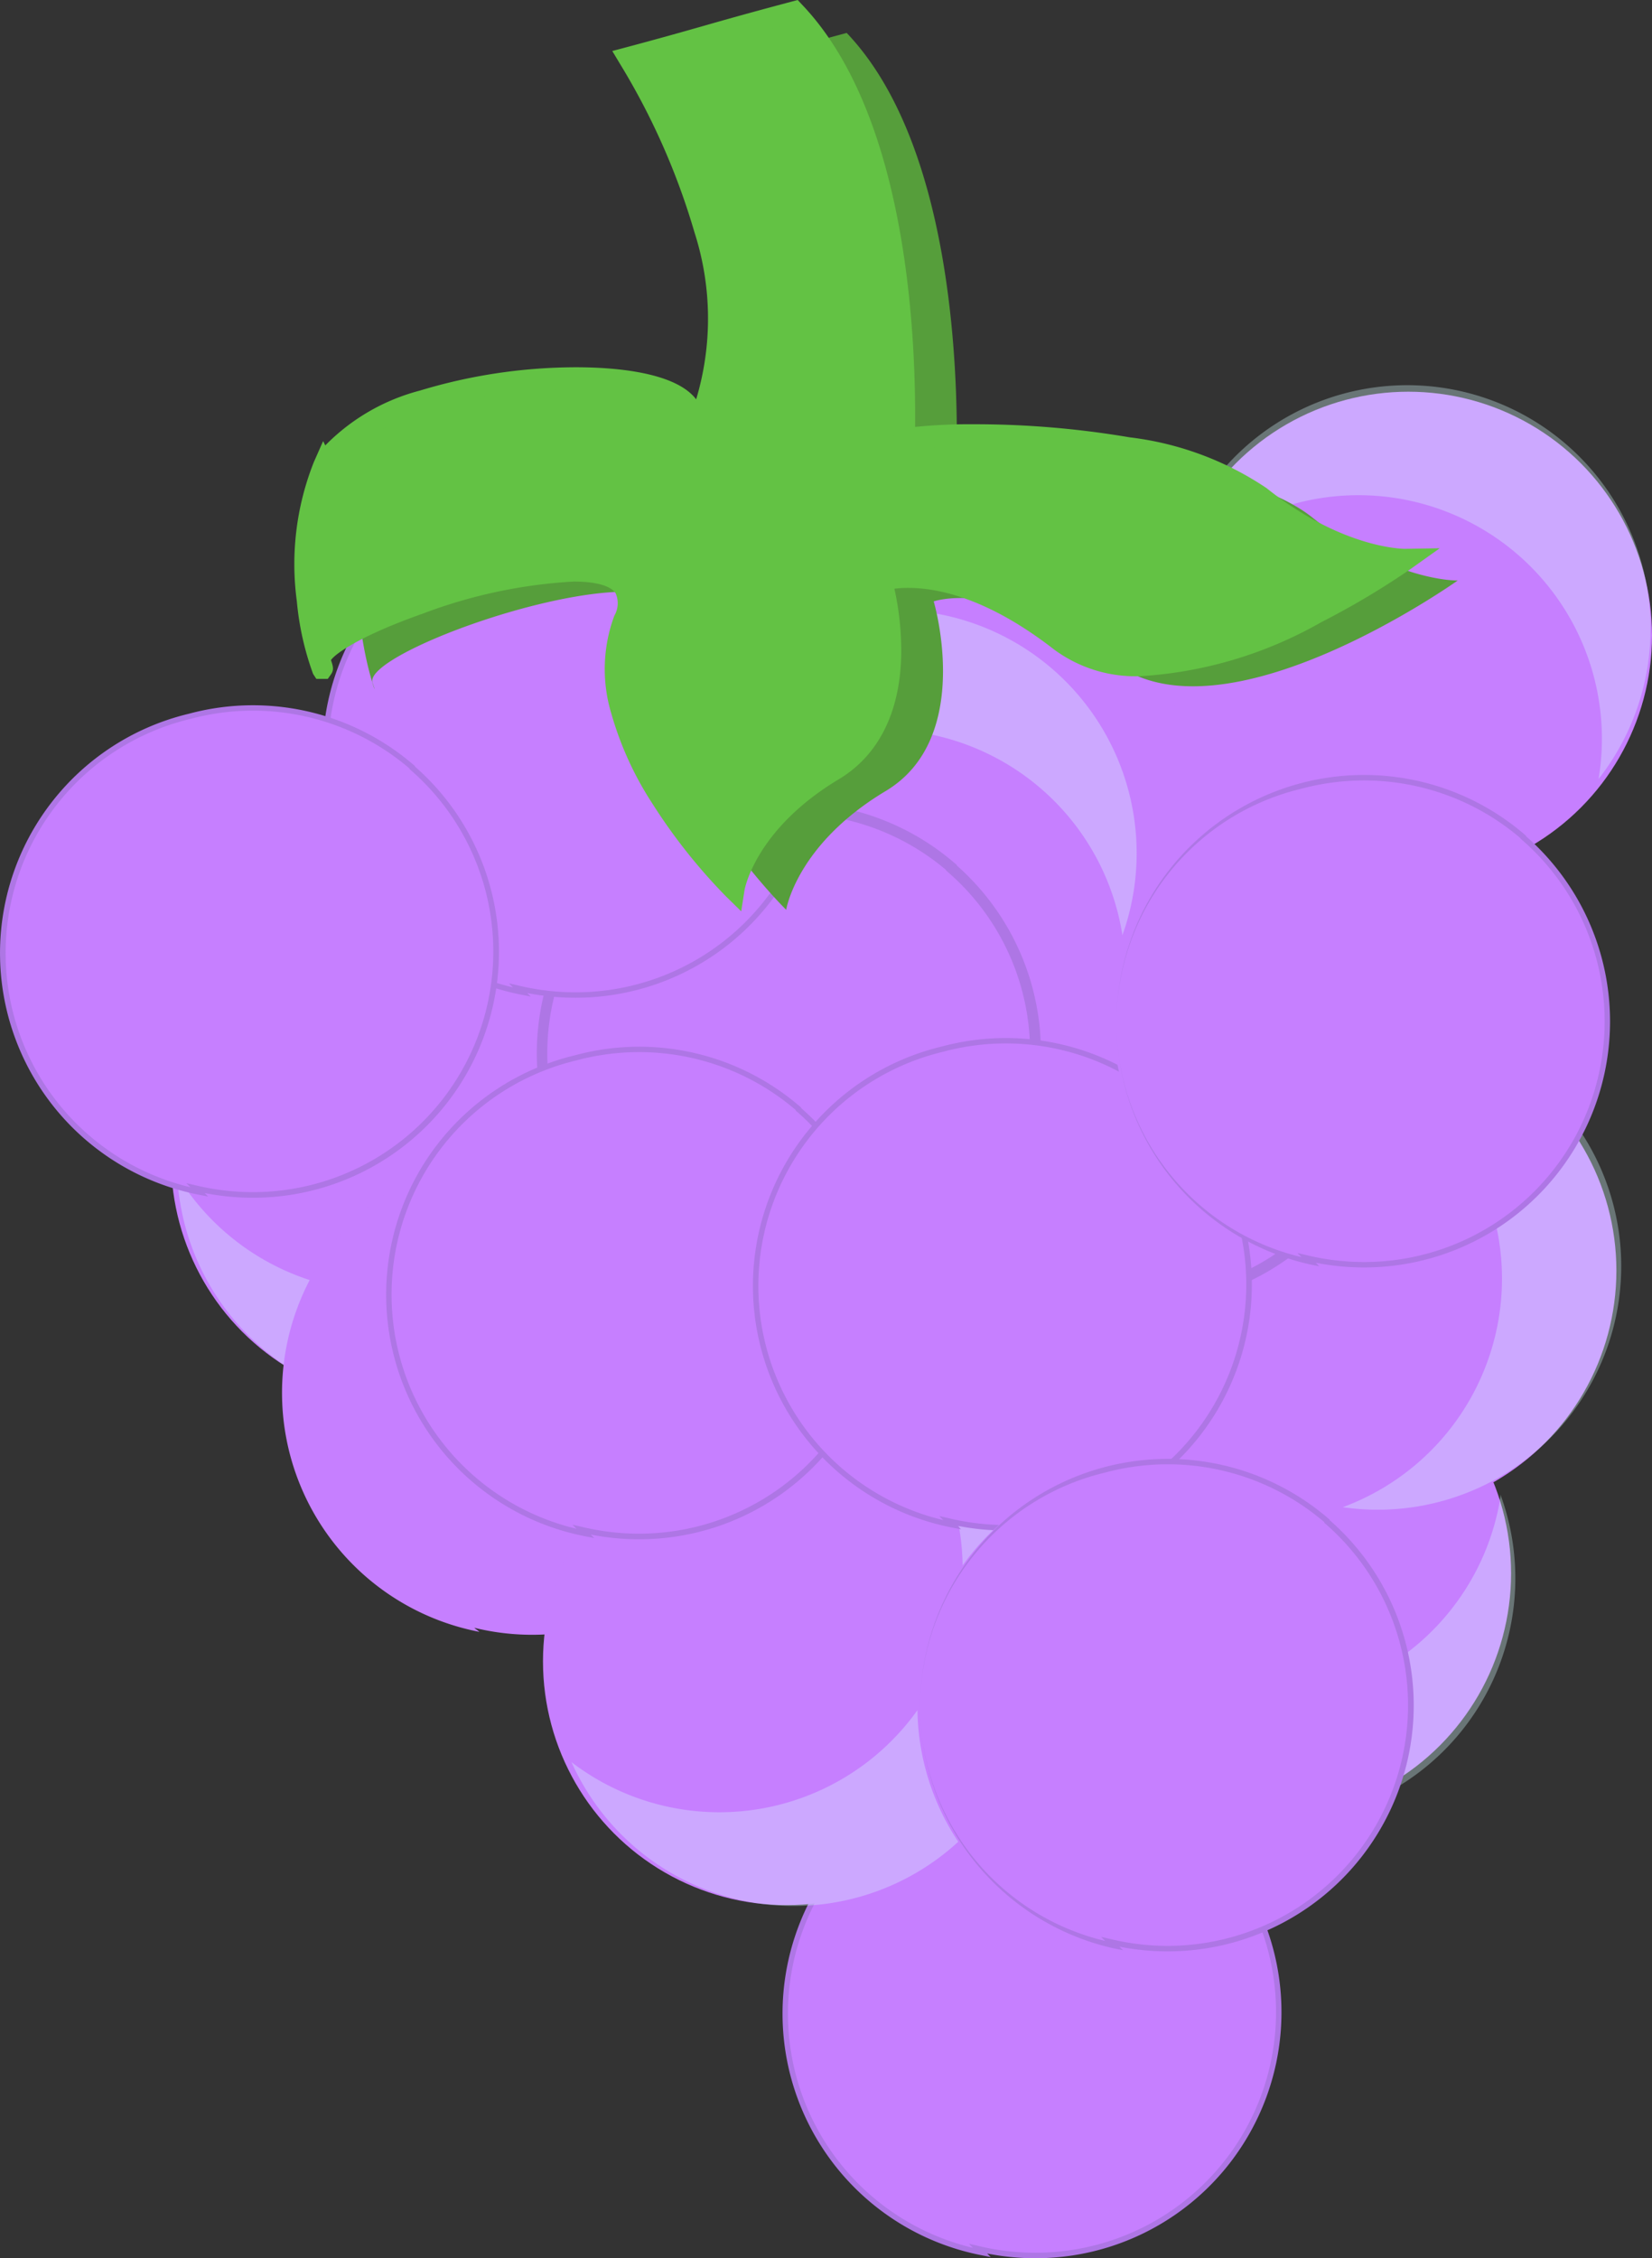<svg xmlns="http://www.w3.org/2000/svg" width="76.459" height="104.486" viewBox="0 0 76.459 104.486">
  <rect x="0" y="0" width="76.459" height="104.486" fill="#333333" stroke="none"/>
  <g id="grape.svg" transform="translate(-0.005 0.009)">
    <g id="Group_40" data-name="Group 40" transform="translate(47.386 61.508)">
      <circle id="Ellipse_74" data-name="Ellipse 74" cx="11.278" cy="11.278" r="11.278" fill="#c67fff"/>
      <path id="Path_373" data-name="Path 373" d="M42.105,29.963A11.27,11.27,0,0,1,20.42,31.893,11.262,11.262,0,1,0,42.129,29.68a.6.6,0,0,1-.047.283Z" transform="translate(-20.067 -22.051)" fill="#d7fbff" opacity="0.33"/>
    </g>
    <path id="Path_374" data-name="Path 374" d="M33.745,11.829A11.26,11.26,0,0,0,23.432,9.475a11.264,11.264,0,0,0,.494,22.015c-.071-.071-.165-.118-.235-.188h0A11.261,11.261,0,0,0,33.745,11.853Z" transform="translate(19.857 11.56)" fill="#c67fff"/>
    <g id="Group_41" data-name="Group 41" transform="translate(52.26 47.311)">
      <circle id="Ellipse_75" data-name="Ellipse 75" cx="11.278" cy="11.278" r="11.278" transform="translate(0 0.188)" fill="#c67fff"/>
      <path id="Path_375" data-name="Path 375" d="M25.8,21.14a11.272,11.272,0,0,1,2,21.685A11.267,11.267,0,1,0,25.49,21.116a1.146,1.146,0,0,1,.283.024Z" transform="translate(-17.908 -20.41)" fill="#d7fbff" opacity="0.33"/>
    </g>
    <g id="Group_42" data-name="Group 42" transform="translate(9.926 40.294)">
      <circle id="Ellipse_76" data-name="Ellipse 76" cx="11.278" cy="11.278" r="11.278" fill="#c67fff"/>
      <path id="Path_376" data-name="Path 376" d="M22.085,18.723A11.26,11.26,0,0,1,4.85,32,11.265,11.265,0,1,0,21.967,18.44a1.262,1.262,0,0,1,.118.259Z" transform="translate(-3.531 -16.062)" fill="#d7fbff" opacity="0.33"/>
    </g>
    <g id="Group_43" data-name="Group 43" transform="translate(7.924 42.366)">
      <circle id="Ellipse_77" data-name="Ellipse 77" cx="11.278" cy="11.278" r="11.278" fill="#c67fff"/>
      <path id="Path_377" data-name="Path 377" d="M24.445,20.976A11.27,11.27,0,0,1,3.56,27.121,11.266,11.266,0,1,0,24.421,20.67v.283Z" transform="translate(-3.277 -15.113)" fill="#d7fbff" opacity="0.33"/>
    </g>
    <path id="Path_378" data-name="Path 378" d="M36.575,19.029a11.26,11.26,0,0,0-10.313-2.355,11.264,11.264,0,0,0,.494,22.015c-.071-.071-.165-.118-.235-.188h0A11.261,11.261,0,0,0,36.575,19.053Z" transform="translate(23.691 21.312)" fill="#c67fff"/>
    <path id="Path_378_-_Outline" data-name="Path 378 - Outline" d="M29.206,16.034h0a11.525,11.525,0,0,1,7.531,2.806l.087.075v.024A11.508,11.508,0,0,1,29.2,39.071a11.645,11.645,0,0,1-1.861-.15l.171.171-.8-.158a11.587,11.587,0,0,1,2.5-22.9Zm7.118,3.11a11.024,11.024,0,0,0-7.118-2.61h0a11.039,11.039,0,0,0-2.879.382l-.007,0a11.012,11.012,0,0,0-.429,21.307l-.177-.177.865.21a11.139,11.139,0,0,0,2.623.313,11.009,11.009,0,0,0,7.208-19.33l-.086-.075Z" transform="translate(23.691 21.312)" fill="#ae76e5"/>
    <path id="Path_379" data-name="Path 379" d="M38.515,14.669A11.26,11.26,0,0,0,28.2,12.315,11.264,11.264,0,0,0,28.7,34.329c-.071-.071-.165-.118-.235-.188h0A11.261,11.261,0,0,0,38.515,14.693Z" transform="translate(26.318 15.407)" fill="#c67fff"/>
    <path id="Path_380" data-name="Path 380" d="M24.575,25.609a11.26,11.26,0,0,0-10.313-2.355,11.264,11.264,0,0,0,.494,22.015c-.071-.071-.165-.118-.235-.188h0A11.261,11.261,0,0,0,24.575,25.633Z" transform="translate(7.436 30.225)" fill="#c67fff"/>
    <path id="Path_381" data-name="Path 381" d="M33.635,31.019a11.26,11.26,0,0,0-10.313-2.355,11.264,11.264,0,0,0,.494,22.015c-.071-.071-.165-.118-.235-.188h0A11.261,11.261,0,0,0,33.635,31.043Z" transform="translate(19.708 37.553)" fill="#c67fff"/>
    <path id="Path_381_-_Outline" data-name="Path 381 - Outline" d="M26.266,27.774h0a11.775,11.775,0,0,1,7.695,2.867l.173.15v.027a11.758,11.758,0,0,1-7.872,20.494q-.583,0-1.165-.057l.231.231L23.72,51.17A11.764,11.764,0,0,1,23.2,28.18,11.789,11.789,0,0,1,26.266,27.774Zm6.868,3.477a10.774,10.774,0,0,0-6.868-2.477h0a10.789,10.789,0,0,0-2.814.373l-.014,0a10.76,10.76,0,0,0-1.421,20.484l-.049-.049,1.731.42a10.888,10.888,0,0,0,2.564.306,10.758,10.758,0,0,0,7.045-18.891l-.173-.15Z" transform="translate(19.708 37.553)" fill="#ae76e5"/>
    <g id="Group_44" data-name="Group 44" transform="translate(53.908 17.814)">
      <circle id="Ellipse_78" data-name="Ellipse 78" cx="11.278" cy="11.278" r="11.278" transform="translate(0 0.301)" fill="#c67fff"/>
      <path id="Path_382" data-name="Path 382" d="M23.185,17.06a11.269,11.269,0,0,1,19.8,9.041A11.262,11.262,0,1,0,23.02,17.295a1.429,1.429,0,0,0,.165-.235Z" transform="translate(-22.902 -7.882)" fill="#d7fbff" opacity="0.33"/>
    </g>
    <g id="Group_45" data-name="Group 45" transform="translate(30.083 28.2)">
      <circle id="Ellipse_79" data-name="Ellipse 79" cx="11.278" cy="11.278" r="11.278" transform="translate(0.162 0.274)" fill="#c67fff"/>
      <path id="Path_383" data-name="Path 383" d="M13.084,25.047a11.265,11.265,0,0,1,21.638,2.307A11.263,11.263,0,1,0,12.99,25.306a1.328,1.328,0,0,1,.094-.283Z" transform="translate(-12.851 -12.294)" fill="#d7fbff" opacity="0.33"/>
    </g>
    <path id="Path_384" data-name="Path 384" d="M34.465,37.809a11.26,11.26,0,0,0-10.313-2.355,11.264,11.264,0,0,0,.494,22.015c-.071-.071-.165-.118-.235-.188h0A11.261,11.261,0,0,0,34.465,37.833Z" transform="translate(20.833 46.75)" fill="#c67fff"/>
    <path id="Path_384_-_Outline" data-name="Path 384 - Outline" d="M27.1,34.939h0a11.4,11.4,0,0,1,7.45,2.775l.043.037v.024a11.383,11.383,0,0,1-7.5,19.951,11.521,11.521,0,0,1-2.231-.218l.163.163-.4-.079a11.389,11.389,0,0,1-.5-22.259A11.406,11.406,0,0,1,27.1,34.939Zm7.243,2.927A11.149,11.149,0,0,0,27.1,35.189h0a11.165,11.165,0,0,0-2.912.386A11.138,11.138,0,0,0,24.2,57.243l-.189-.189.433.1a11.264,11.264,0,0,0,2.653.317,11.134,11.134,0,0,0,7.29-19.549l-.043-.037Z" transform="translate(20.833 46.75)" fill="#ae76e5"/>
    <g id="Group_46" data-name="Group 46" transform="translate(25.136 65.582)">
      <circle id="Ellipse_80" data-name="Ellipse 80" cx="11.278" cy="11.278" r="11.278" fill="#c67fff"/>
      <path id="Path_385" data-name="Path 385" d="M28.545,29.463A11.26,11.26,0,0,1,11.31,42.742,11.265,11.265,0,1,0,28.427,29.18a1.262,1.262,0,0,1,.118.259Z" transform="translate(-9.991 -26.802)" fill="#d7fbff" opacity="0.33"/>
    </g>
    <path id="Path_386" data-name="Path 386" d="M29.685,18.939a11.26,11.26,0,0,0-10.313-2.355A11.264,11.264,0,0,0,19.866,38.6c-.071-.071-.165-.118-.235-.188h0A11.261,11.261,0,0,0,29.685,18.963Z" transform="translate(14.358 21.19)" fill="#c67fff"/>
    <path id="Path_386_-_Outline" data-name="Path 386 - Outline" d="M22.316,15.944h0a11.525,11.525,0,0,1,7.531,2.806l.087.075v.024a11.508,11.508,0,0,1-7.622,20.132,11.648,11.648,0,0,1-1.861-.15l.171.171-.8-.158a11.514,11.514,0,0,1-.508-22.5A11.54,11.54,0,0,1,22.316,15.944Zm7.118,3.11a11.024,11.024,0,0,0-7.118-2.61h0a11.039,11.039,0,0,0-2.879.382l-.007,0A11.012,11.012,0,0,0,19,38.135l-.177-.177.865.21a11.139,11.139,0,0,0,2.623.313,11.008,11.008,0,0,0,7.208-19.33l-.086-.075Z" transform="translate(14.358 21.19)" fill="#ae76e5"/>
    <path id="Path_387" data-name="Path 387" d="M26.675,23.679a11.26,11.26,0,0,0-10.313-2.355,11.264,11.264,0,0,0,.494,22.015c-.071-.071-.165-.118-.235-.188h0A11.261,11.261,0,0,0,26.675,23.7Z" transform="translate(10.281 27.611)" fill="#c67fff"/>
    <path id="Path_387_-_Outline" data-name="Path 387 - Outline" d="M19.306,20.809h0a11.4,11.4,0,0,1,7.45,2.775l.043.037v.024A11.383,11.383,0,0,1,19.3,43.6a11.521,11.521,0,0,1-2.231-.218l.163.163-.4-.079a11.389,11.389,0,0,1-.5-22.259A11.405,11.405,0,0,1,19.306,20.809Zm7.243,2.927a11.149,11.149,0,0,0-7.243-2.677h0a11.164,11.164,0,0,0-2.912.386,11.138,11.138,0,0,0,.012,21.668l-.189-.189.433.1a11.264,11.264,0,0,0,2.653.317A11.134,11.134,0,0,0,26.593,23.8l-.043-.037Z" transform="translate(10.281 27.611)" fill="#ae76e5"/>
    <path id="Path_388" data-name="Path 388" d="M25.425,13.039a11.26,11.26,0,0,0-10.313-2.355A11.264,11.264,0,0,0,15.606,32.7c-.071-.071-.165-.118-.235-.188h0A11.261,11.261,0,0,0,25.425,13.063Z" transform="translate(8.588 13.199)" fill="#c67fff"/>
    <path id="Path_388_-_Outline" data-name="Path 388 - Outline" d="M18.057,10.169h0a11.4,11.4,0,0,1,7.45,2.775l.043.037v.024a11.383,11.383,0,0,1-7.5,19.951,11.521,11.521,0,0,1-2.231-.218l.163.163-.4-.079a11.389,11.389,0,0,1-.5-22.259A11.406,11.406,0,0,1,18.057,10.169ZM25.3,13.1a11.149,11.149,0,0,0-7.243-2.677h0a11.164,11.164,0,0,0-2.912.386,11.138,11.138,0,0,0,.012,21.668l-.189-.189.433.1a11.264,11.264,0,0,0,2.653.317,11.134,11.134,0,0,0,7.29-19.549L25.3,13.12Z" transform="translate(8.588 13.199)" fill="#ae76e5"/>
    <path id="Path_389" data-name="Path 389" d="M33.885,23.509a11.26,11.26,0,0,0-10.313-2.355,11.264,11.264,0,0,0,.494,22.015c-.071-.071-.165-.118-.235-.188h0A11.261,11.261,0,0,0,33.885,23.533Z" transform="translate(20.047 27.38)" fill="#c67fff"/>
    <path id="Path_389_-_Outline" data-name="Path 389 - Outline" d="M26.516,20.639h0a11.4,11.4,0,0,1,7.45,2.775l.043.037v.024a11.383,11.383,0,0,1-7.5,19.951,11.521,11.521,0,0,1-2.231-.218l.163.163-.4-.079a11.389,11.389,0,0,1-.5-22.259A11.405,11.405,0,0,1,26.516,20.639Zm7.243,2.927a11.149,11.149,0,0,0-7.243-2.677h0a11.164,11.164,0,0,0-2.912.386,11.138,11.138,0,0,0,.012,21.668l-.189-.189.433.1a11.264,11.264,0,0,0,2.653.317A11.133,11.133,0,0,0,33.8,23.627l-.043-.037Z" transform="translate(20.047 27.38)" fill="#ae76e5"/>
    <path id="Path_390" data-name="Path 390" d="M7.982,22.033c2.048-4.615,17.941-5.533,17-1.907a.649.649,0,0,0,0,.424c3.32-5.769-.706-13.821-2.9-17.471C24.652,2.4,27.171,1.643,29.738.96c4.78,5.015,5.18,15.234,5.086,19.778,2.26-.471,12.714-.353,16.458,2.637s6.734,2.92,6.734,2.92-10.854,7.723-15.94,3.767-8.311-2.8-8.311-2.8,1.884,6.334-2.237,8.782c-4.12,2.472-4.591,5.486-4.591,5.486s-7.228-7.087-5.062-12.455S7.2,29.355,7.793,31.027s-1.931-4.285.165-9.041Z" transform="translate(9.455 0.555)" fill="#569e3b"/>
    <path id="Path_391" data-name="Path 391" d="M6.952,21.623c2.048-4.615,17.941-5.533,17-1.907a.649.649,0,0,0,0,.424c3.32-5.769-.706-13.821-2.9-17.471,2.566-.683,5.086-1.436,7.652-2.119,4.78,5.015,5.18,15.234,5.086,19.778,2.26-.471,12.714-.353,16.458,2.637s6.734,2.92,6.734,2.92-10.854,7.723-15.94,3.767-8.311-2.8-8.311-2.8,1.884,6.334-2.237,8.782c-4.12,2.472-4.591,5.486-4.591,5.486s-7.228-7.087-5.062-12.455-14.669.283-14.08,1.954-1.931-4.285.165-9.041Z" transform="translate(8.06)" fill="#63c244"/>
    <path id="Path_391_-_Outline" data-name="Path 391 - Outline" d="M26.25,42.156l-.694-.68a26.106,26.106,0,0,1-3.417-4.305A15.269,15.269,0,0,1,20.237,33a7.094,7.094,0,0,1,.143-4.525,1.135,1.135,0,0,0,.055-1.04c-.233-.346-.921-.536-1.938-.536a23.337,23.337,0,0,0-6.987,1.485c-2.841,1-4.047,1.846-4.246,2.149.1.293.142.457,0,.658l-.148.211-.53,0-.15-.229a13.255,13.255,0,0,1-.752-3.359,12.8,12.8,0,0,1,.787-6.445L6.9,20.4l.1.2a9.487,9.487,0,0,1,4.382-2.538,25,25,0,0,1,7.234-1.078c1.644,0,4.549.191,5.539,1.471l.01.013a13,13,0,0,0-.08-7.733,32.269,32.269,0,0,0-3.46-7.814l-.342-.57.642-.171c1.28-.34,2.57-.7,3.819-1.058S27.292.409,28.579.067l.286-.076.2.214c4.767,5,5.276,14.915,5.233,19.539a25.113,25.113,0,0,1,2.727-.124,42.844,42.844,0,0,1,7.2.605,14.428,14.428,0,0,1,6.337,2.349c3.479,2.778,6.286,2.81,6.4,2.81h.008l1.61-.026-1.31.933A36.8,36.8,0,0,1,53.1,28.777a19.22,19.22,0,0,1-8.367,2.5,6.341,6.341,0,0,1-4-1.233c-3.032-2.358-5.349-2.853-6.759-2.853a4.936,4.936,0,0,0-.634.039,13.234,13.234,0,0,1,.315,3.1c-.062,2.653-1.068,4.634-2.908,5.728C26.879,38.386,26.4,41.168,26.4,41.2ZM18.5,25.9c1.4,0,2.33.329,2.767.977a2.035,2.035,0,0,1,.043,1.973c-1.665,4.127,2.741,9.508,4.371,11.3A10.39,10.39,0,0,1,30.24,35.2c3.744-2.225,2.033-8.151,2.015-8.211l-.135-.454.446-.16a4.471,4.471,0,0,1,1.414-.186c1.567,0,4.117.532,7.373,3.064a5.372,5.372,0,0,0,3.382,1.022c3.9,0,8.718-2.729,10.853-4.073a13.915,13.915,0,0,1-5.648-2.851c-2.528-2.019-8.535-2.736-12.91-2.736a18.489,18.489,0,0,0-3.134.2l-.615.128.013-.628c.086-4.128-.213-14.171-4.748-19.207-1.184.318-2.374.654-3.528.98-1.046.3-2.122.6-3.2.891a32.559,32.559,0,0,1,3.233,7.5c1.07,3.947.846,7.281-.667,9.91l-.515.894-.383-.958a1.133,1.133,0,0,1-.019-.74.551.551,0,0,0-.1-.514c-.4-.524-1.865-1.083-4.748-1.083-4.572,0-10.157,1.467-11.209,3.837l-.311.7a13.568,13.568,0,0,0-.126,6.92,19.147,19.147,0,0,1,4.464-2.094A24.065,24.065,0,0,1,18.5,25.9Z" transform="translate(8.06)" fill="#63c244"/>
    <path id="Path_392" data-name="Path 392" d="M19.085,16.969A11.26,11.26,0,0,0,8.772,14.615a11.264,11.264,0,0,0,.494,22.015c-.071-.071-.165-.118-.235-.188h0A11.261,11.261,0,0,0,19.085,16.993Z" transform="translate(0 18.522)" fill="#c67fff"/>
    <path id="Path_392_-_Outline" data-name="Path 392 - Outline" d="M11.716,14.1h0a11.4,11.4,0,0,1,7.45,2.775l.043.037v.024a11.383,11.383,0,0,1-7.5,19.951,11.52,11.52,0,0,1-2.231-.218l.163.163-.4-.079a11.389,11.389,0,0,1-.5-22.259A11.405,11.405,0,0,1,11.716,14.1Zm7.243,2.927a11.149,11.149,0,0,0-7.243-2.677h0a11.164,11.164,0,0,0-2.912.386A11.138,11.138,0,0,0,8.816,36.4l-.189-.189.433.1a11.264,11.264,0,0,0,2.653.317A11.133,11.133,0,0,0,19,17.087l-.043-.037Z" transform="translate(0 18.522)" fill="#ae76e5"/>
    <path id="Path_393" data-name="Path 393" d="M37.065,31.779a11.26,11.26,0,0,0-10.313-2.355,11.264,11.264,0,0,0,.494,22.015c-.071-.071-.165-.118-.235-.188h0A11.261,11.261,0,0,0,37.065,31.8Z" transform="translate(24.354 38.582)" fill="#c67fff"/>
    <path id="Path_393_-_Outline" data-name="Path 393 - Outline" d="M29.7,28.909h0a11.4,11.4,0,0,1,7.45,2.775l.043.037v.024a11.383,11.383,0,0,1-7.5,19.951,11.521,11.521,0,0,1-2.231-.218l.163.163-.4-.079A11.462,11.462,0,0,1,29.7,28.909Zm7.243,2.927A11.149,11.149,0,0,0,29.7,29.159h0a11.164,11.164,0,0,0-2.912.386A11.138,11.138,0,0,0,26.8,51.213l-.189-.189.433.1a11.264,11.264,0,0,0,2.653.317A11.133,11.133,0,0,0,36.983,31.9l-.043-.037Z" transform="translate(24.354 38.582)" fill="#ae76e5"/>
    <path id="Path_394" data-name="Path 394" d="M40.925,18.339A11.386,11.386,0,1,0,31.106,38c-.071-.071-.165-.118-.235-.188h0A11.261,11.261,0,0,0,40.925,18.363Z" transform="translate(29.583 20.378)" fill="#c67fff"/>
    <path id="Path_394_-_Outline" data-name="Path 394 - Outline" d="M33.557,15.469h0a11.4,11.4,0,0,1,7.45,2.775l.043.037v.024a11.383,11.383,0,0,1-7.5,19.951,11.521,11.521,0,0,1-2.231-.218l.163.163-.4-.079a11.462,11.462,0,0,1,2.474-22.653ZM40.8,18.4a11.149,11.149,0,0,0-7.243-2.677h0a11.164,11.164,0,0,0-2.912.386,11.138,11.138,0,0,0,.012,21.668l-.189-.189.433.1a11.264,11.264,0,0,0,2.653.317,11.133,11.133,0,0,0,7.29-19.549L40.8,18.42Z" transform="translate(29.583 20.378)" fill="#ae76e5"/>
  </g>
</svg>
